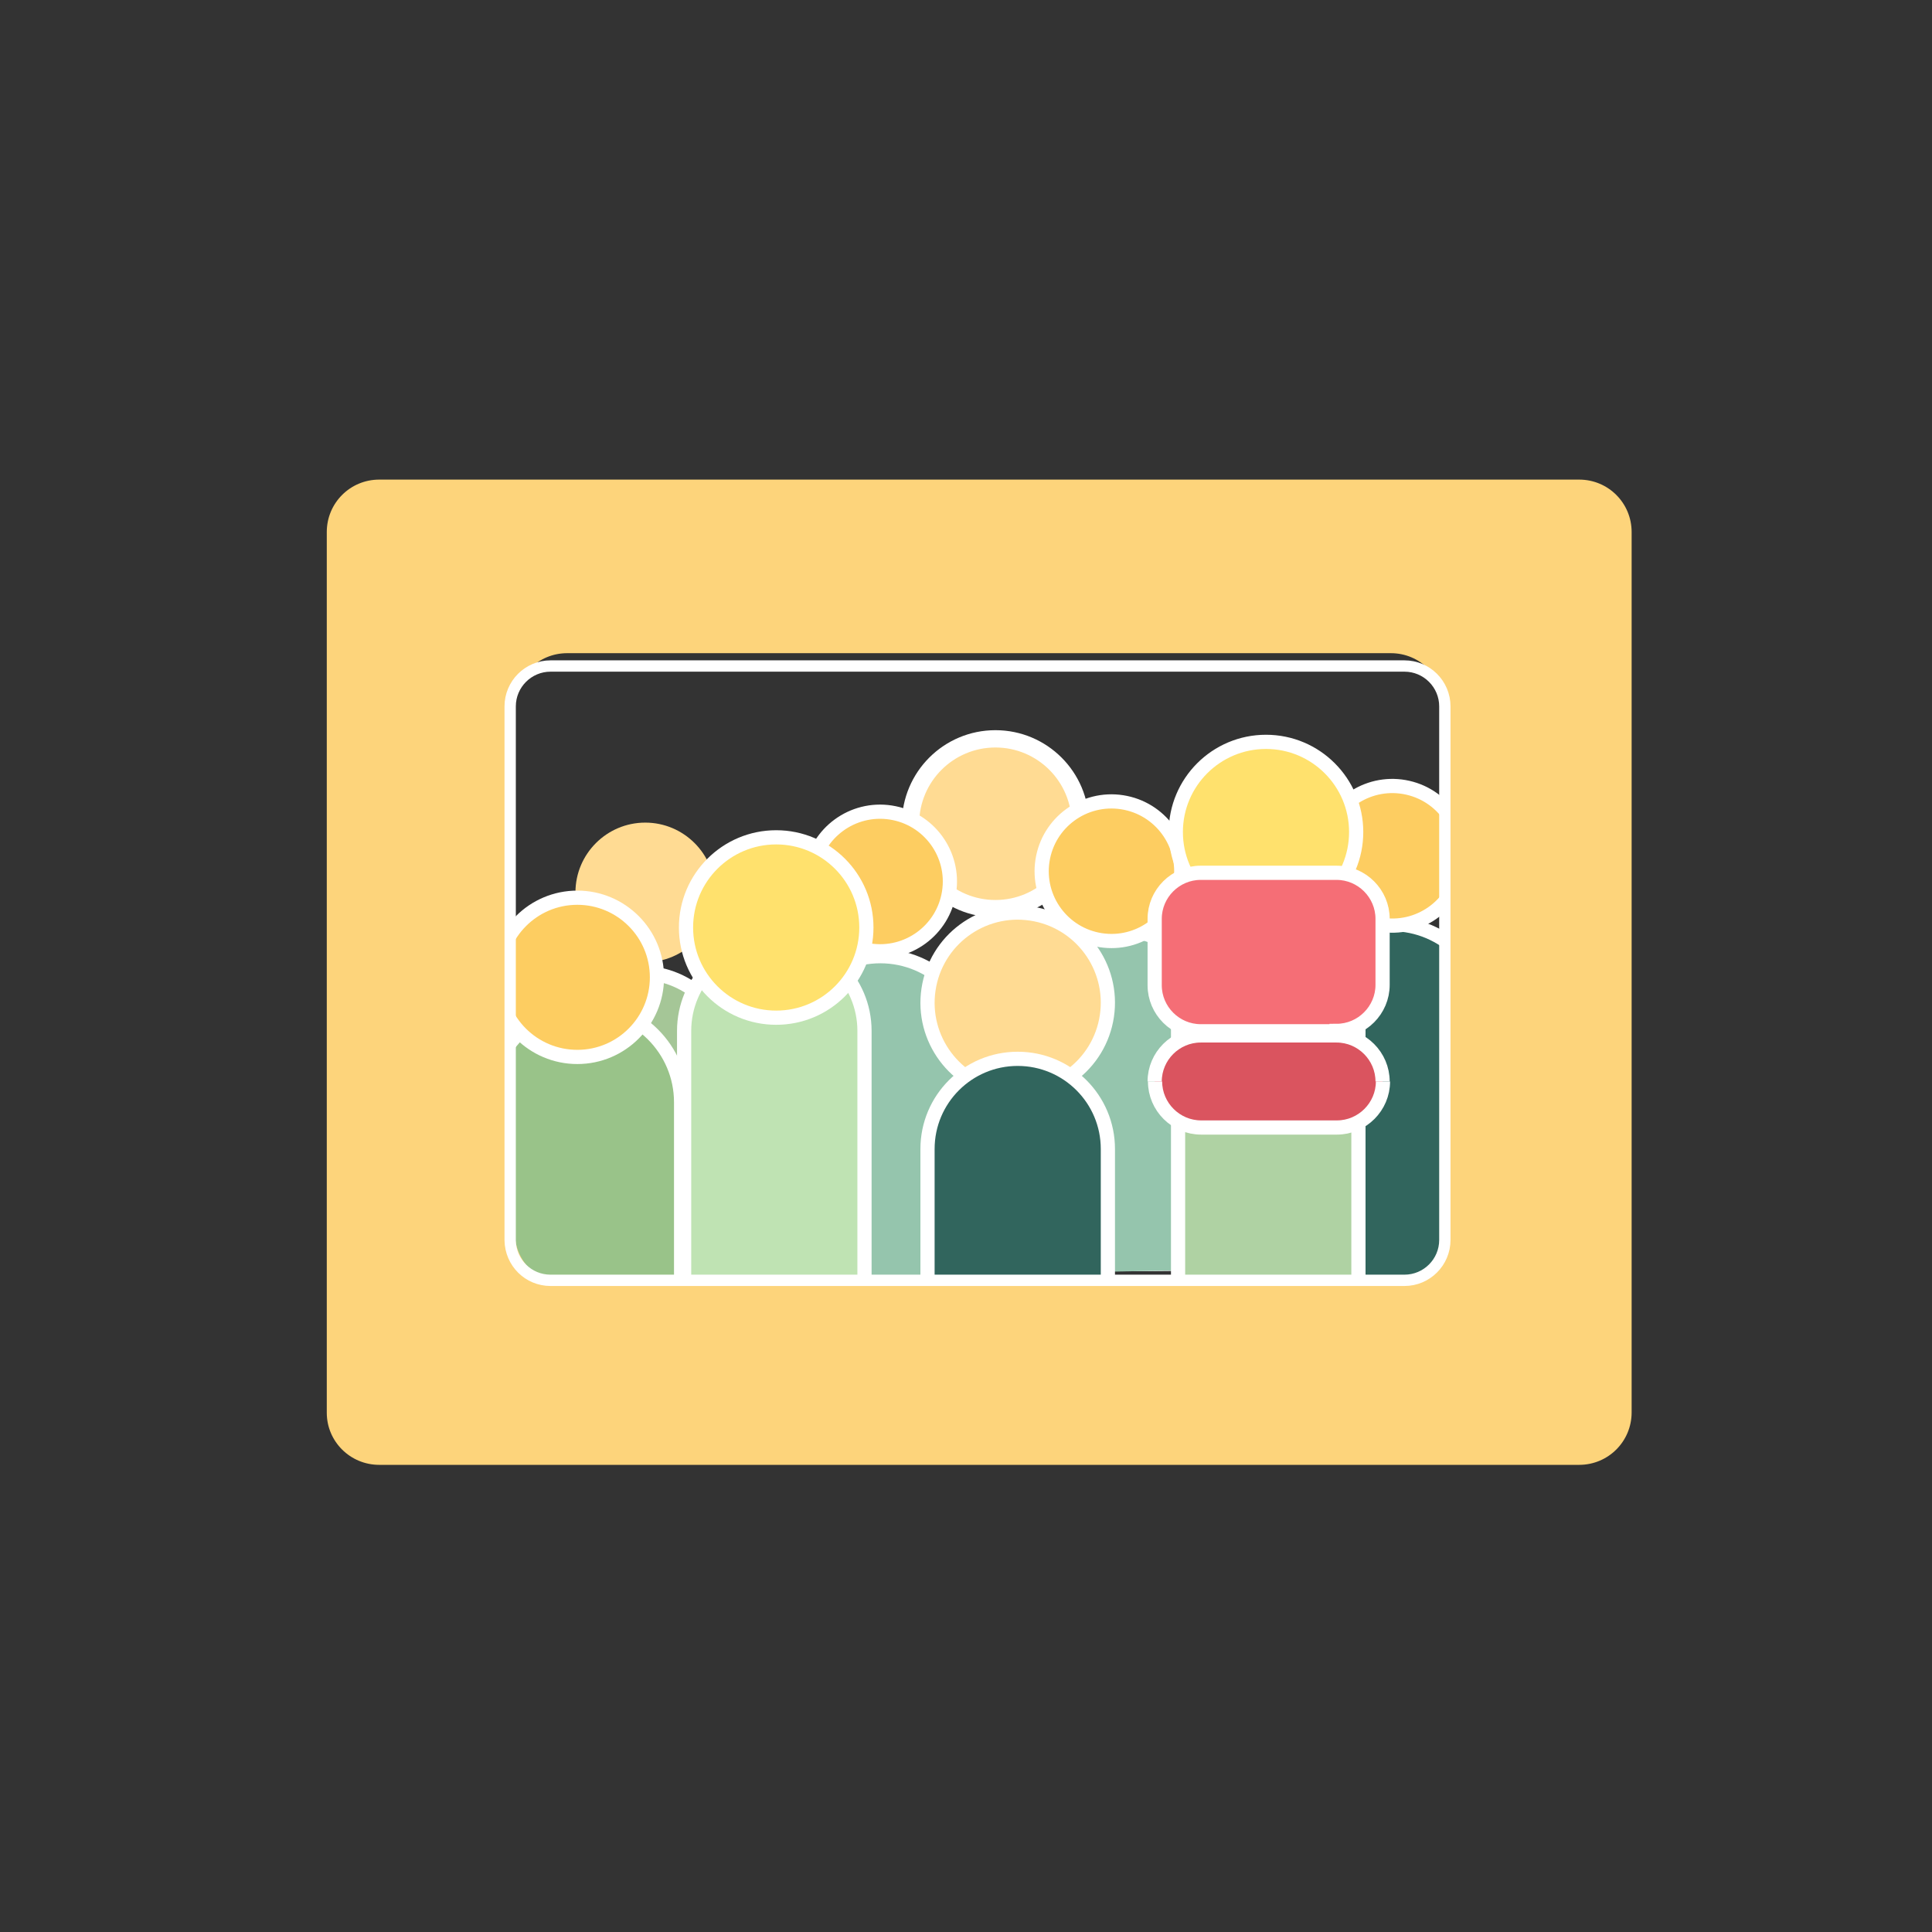 <?xml version="1.0" encoding="utf-8"?>
<!-- Generator: Adobe Illustrator 24.1.0, SVG Export Plug-In . SVG Version: 6.00 Build 0)  -->
<svg version="1.1" id="Ebene_1" xmlns="http://www.w3.org/2000/svg" xmlns:xlink="http://www.w3.org/1999/xlink" x="0px" y="0px"
	 viewBox="0 0 512 512" style="enable-background:new 0 0 512 512;" xml:space="preserve">
<rect x="0" y="0" width="512" height="512" fill="#333333" stroke="none"/>
<style type="text/css">
	.st0{fill:#FFE16D;}
	.st1{fill:#5D92AF;}
	.st2{fill:#273635;}
	.st3{fill:#7AA66C;}
	.st4{fill:#BFE3B3;}
	.st5{fill:#60958C;}
	.st6{fill:#99C389;}
	.st7{fill:#497B72;}
	.st8{fill:#31655D;}
	.st9{fill:#BA3143;}
	.st10{fill:#DA545F;}
	.st11{fill:#8EC3AE;}
	.st12{fill:#A5C697;}
	.st13{fill:#628C53;}
	.st14{fill:#BBCBC5;}
	.st15{fill:#4A86A4;}
	.st16{fill:#F56E76;}
	.st17{fill:#95C5AD;}
	.st18{fill:#7AAD97;}
	.st19{fill:#A1B5AE;}
	.st20{fill:#80A86F;}
	.st21{fill:#AFD2A3;}
	.st22{fill:#71A8C6;}
	.st23{fill:none;stroke:#60958C;stroke-width:40;stroke-miterlimit:10;}
	.st24{fill:#FFB1B6;}
	.st25{fill:none;stroke:#FFFFFF;stroke-width:3.764;}
	.st26{fill:#FFDB93;}
	.st27{fill:none;stroke:#FFFFFF;stroke-width:4.587;}
	.st28{fill:#FFFFFF;}
	.st29{fill:#FDCD61;}
	.st30{fill:#FDD47B;}
	.st31{fill:none;stroke:#FFFFFF;stroke-width:3;}
</style>
<g>
	<path class="st12" d="M193.7,348.1v-66.4c0-13.2-10.7-23.9-23.9-23.9S146,268.6,146,281.7v66.8"/>
	<path class="st25" d="M193.7,348.1v-66.4c0-13.2-10.7-23.9-23.9-23.9S146,268.6,146,281.7v66.8"/>
	<path class="st26" d="M263.8,240.8c12.4,0,22.5-10.1,22.5-22.5s-10.1-22.5-22.5-22.5c-12.4,0-22.5,10.1-22.5,22.5
		S251.4,240.8,263.8,240.8"/>
	<circle class="st27" cx="263.8" cy="218.3" r="22.5"/>
	<path class="st28" d="M318,336.7v-66.4c0-13.2-10.7-23.9-23.9-23.9c-13.2,0-23.9,10.7-23.9,23.9v66.8"/>
	<path class="st25" d="M318,336.7v-66.4c0-13.2-10.7-23.9-23.9-23.9c-13.2,0-23.9,10.7-23.9,23.9v66.8"/>
	<path class="st28" d="M319.2,336.7v-66.4c0-13.2-10.7-23.9-23.9-23.9c-13.2,0-23.9,10.7-23.9,23.9v66.8"/>
	<path class="st25" d="M319.2,336.7v-66.4c0-13.2-10.7-23.9-23.9-23.9c-13.2,0-23.9,10.7-23.9,23.9v66.8"/>
	<path class="st17" d="M320.8,336.5l-0.6-66.4c-0.1-13.2-10.9-23.8-24.1-23.6c-13.2,0.1-23.8,10.9-23.6,24.1l0.6,66.8"/>
	<path class="st25" d="M320.4,336.7v-66.4c0-13.2-10.7-23.9-23.9-23.9c-13.2,0-23.9,10.7-23.9,23.9v66.8"/>
	<path class="st6" d="M180.5,362.7v-70.6c0-14-11.4-25.4-25.4-25.4c-14,0-25.4,11.4-25.4,25.4v71.2"/>
	<path class="st25" d="M180.5,362.7v-70.6c0-14-11.4-25.4-25.4-25.4c-14,0-25.4,11.4-25.4,25.4v71.2"/>
	<path class="st17" d="M258.7,349.4v-70.6c0-14-11.4-25.4-25.4-25.4c-14,0-25.4,11.4-25.4,25.4v71.2"/>
	<path class="st25" d="M258.7,349.4v-70.6c0-14-11.4-25.4-25.4-25.4c-14,0-25.4,11.4-25.4,25.4v71.2"/>
	<path class="st8" d="M394.2,340.9v-70.6c0-14-11.4-25.4-25.4-25.4c-14,0-25.4,11.4-25.4,25.4v71.2"/>
	<path class="st25" d="M394.2,340.9v-70.6c0-14-11.4-25.4-25.4-25.4c-14,0-25.4,11.4-25.4,25.4v71.2"/>
	<path class="st21" d="M360,339.5V268c0-13.2-10.7-23.9-23.9-23.9c-13.2,0-23.9,10.7-23.9,23.9v70.8"/>
	<path class="st25" d="M360,339.5V268c0-13.2-10.7-23.9-23.9-23.9c-13.2,0-23.9,10.7-23.9,23.9v70.8"/>
	<path class="st4" d="M229.1,339.6v-66.4c0-13.2-10.7-23.9-23.9-23.9s-23.9,10.7-23.9,23.9v66.8"/>
	<path class="st25" d="M229.1,339.6v-66.4c0-13.2-10.7-23.9-23.9-23.9s-23.9,10.7-23.9,23.9v66.8"/>
	<path class="st29" d="M294.5,249.2c10.2,0,18.5-8.3,18.5-18.5c0-10.2-8.3-18.5-18.5-18.5c-10.2,0-18.5,8.3-18.5,18.5
		C276,241,284.3,249.2,294.5,249.2"/>
	
		<ellipse transform="matrix(0.153 -0.988 0.988 0.153 21.461 486.534)" class="st25" cx="294.5" cy="230.8" rx="18.5" ry="18.5"/>
	<path class="st29" d="M369.1,245.3c10.2,0,18.5-8.3,18.5-18.5c0-10.2-8.3-18.5-18.5-18.5s-18.5,8.3-18.5,18.5
		C350.7,237.1,358.9,245.3,369.1,245.3"/>
	
		<ellipse transform="matrix(0.222 -0.975 0.975 0.222 65.915 536.321)" class="st25" cx="369.1" cy="226.8" rx="18.5" ry="18.5"/>
	<path class="st29" d="M233.2,252c10.2,0,18.5-8.3,18.5-18.5c0-10.2-8.3-18.5-18.5-18.5c-10.2,0-18.5,8.3-18.5,18.5
		C214.7,243.7,223,252,233.2,252"/>
	
		<ellipse transform="matrix(0.153 -0.988 0.988 0.153 -33.142 428.281)" class="st25" cx="233.2" cy="233.5" rx="18.5" ry="18.5"/>
	<path class="st26" d="M171,255c10.2,0,18.5-8.3,18.5-18.5c0-10.2-8.3-18.5-18.5-18.5s-18.5,8.3-18.5,18.5
		C152.5,246.7,160.8,255,171,255"/>
	<path class="st29" d="M153,280.1c11.7,0,21.1-9.5,21.1-21.1c0-11.7-9.5-21.1-21.1-21.1c-11.7,0-21.1,9.5-21.1,21.1
		C131.8,270.6,141.3,280.1,153,280.1"/>
	<path class="st25" d="M153,280.1c11.7,0,21.1-9.5,21.1-21.1c0-11.7-9.5-21.1-21.1-21.1c-11.7,0-21.1,9.5-21.1,21.1
		C131.8,270.6,141.3,280.1,153,280.1z"/>
	<path class="st0" d="M205.7,269.7c13.2,0,23.9-10.7,23.9-23.9c0-13.2-10.7-23.9-23.9-23.9c-13.2,0-23.9,10.7-23.9,23.9
		C181.9,259,192.5,269.7,205.7,269.7"/>
	<circle class="st25" cx="205.7" cy="245.8" r="23.9"/>
	<path class="st26" d="M269.8,289.7c13.2,0,23.9-10.7,23.9-23.9c0-13.2-10.7-23.9-23.9-23.9c-13.2,0-23.9,10.7-23.9,23.9
		C245.9,279,256.6,289.7,269.8,289.7"/>
	
		<ellipse transform="matrix(0.147 -0.989 0.989 0.147 -32.836 493.5)" class="st25" cx="269.8" cy="265.8" rx="23.9" ry="23.9"/>
	<path class="st0" d="M335.5,244.3c13.2,0,23.9-10.7,23.9-23.9c0-13.2-10.7-23.9-23.9-23.9c-13.2,0-23.9,10.7-23.9,23.9
		C311.7,233.7,322.4,244.3,335.5,244.3"/>
	<circle class="st25" cx="335.5" cy="220.5" r="23.9"/>
	<path class="st8" d="M293.6,345.3v-40.8c0-13.2-10.7-23.9-23.9-23.9c-13.2,0-23.9,10.7-23.9,23.9v38.4"/>
	<path class="st25" d="M293.6,345.3v-40.8c0-13.2-10.7-23.9-23.9-23.9c-13.2,0-23.9,10.7-23.9,23.9v38.4"/>
	<path class="st10" d="M354.2,298.8c6.7,0,12.2-5.5,12.2-12.2v0.8v-1.9c0-6.7-5.5-12.2-12.2-12.2h-36c-6.7,0-12.2,5.5-12.2,12.2v0.7
		v0.4c0,6.7,5.5,12.2,12.2,12.2H354.2z"/>
	<path class="st25" d="M306.1,286.6c0,6.7,5.5,12.2,12.2,12.2h36c6.7,0,12.2-5.5,12.2-12.2"/>
	<path class="st25" d="M366.4,286.6c0-6.7-5.5-12.2-12.2-12.2h-36c-6.7,0-12.2,5.5-12.2,12.2"/>
	<path class="st16" d="M354.2,273.2c6.7,0,12.2-5.5,12.2-12.2v-15.6v-1.9c0-6.7-5.5-12.2-12.2-12.2h-36c-6.7,0-12.2,5.5-12.2,12.2
		v0.7v16.9c0,6.7,5.5,12.2,12.2,12.2H354.2z"/>
	<path class="st25" d="M354.2,273.2c6.7,0,12.2-5.5,12.2-12.2v-15.6v-1.9c0-6.7-5.5-12.2-12.2-12.2h-36c-6.7,0-12.2,5.5-12.2,12.2
		v0.7v16.9c0,6.7,5.5,12.2,12.2,12.2H354.2z"/>
</g>
<path class="st30" d="M150.3,173.1h218.3c7.7,0,13.9,6.2,13.9,13.9v139.5c0,7.7-6.2,13.9-13.9,13.9H150.3c-7.7,0-13.9-6.2-13.9-13.9
	V187C136.4,179.3,142.6,173.1,150.3,173.1z M100.5,388.2h318c7.7,0,13.9-6.2,13.9-13.9V141c0-7.7-6.2-13.9-13.9-13.9h-318
	c-7.7,0-13.9,6.2-13.9,13.9v233.4C86.6,382,92.8,388.2,100.5,388.2z"/>
<path class="st31" d="M145.9,339.3h226.3c5.9,0,10.7-4.8,10.7-10.7V187.2c0-5.9-4.8-10.7-10.7-10.7H145.9c-5.9,0-10.7,4.8-10.7,10.7
	v141.5C135.3,334.6,140,339.3,145.9,339.3z"/>
</svg>
